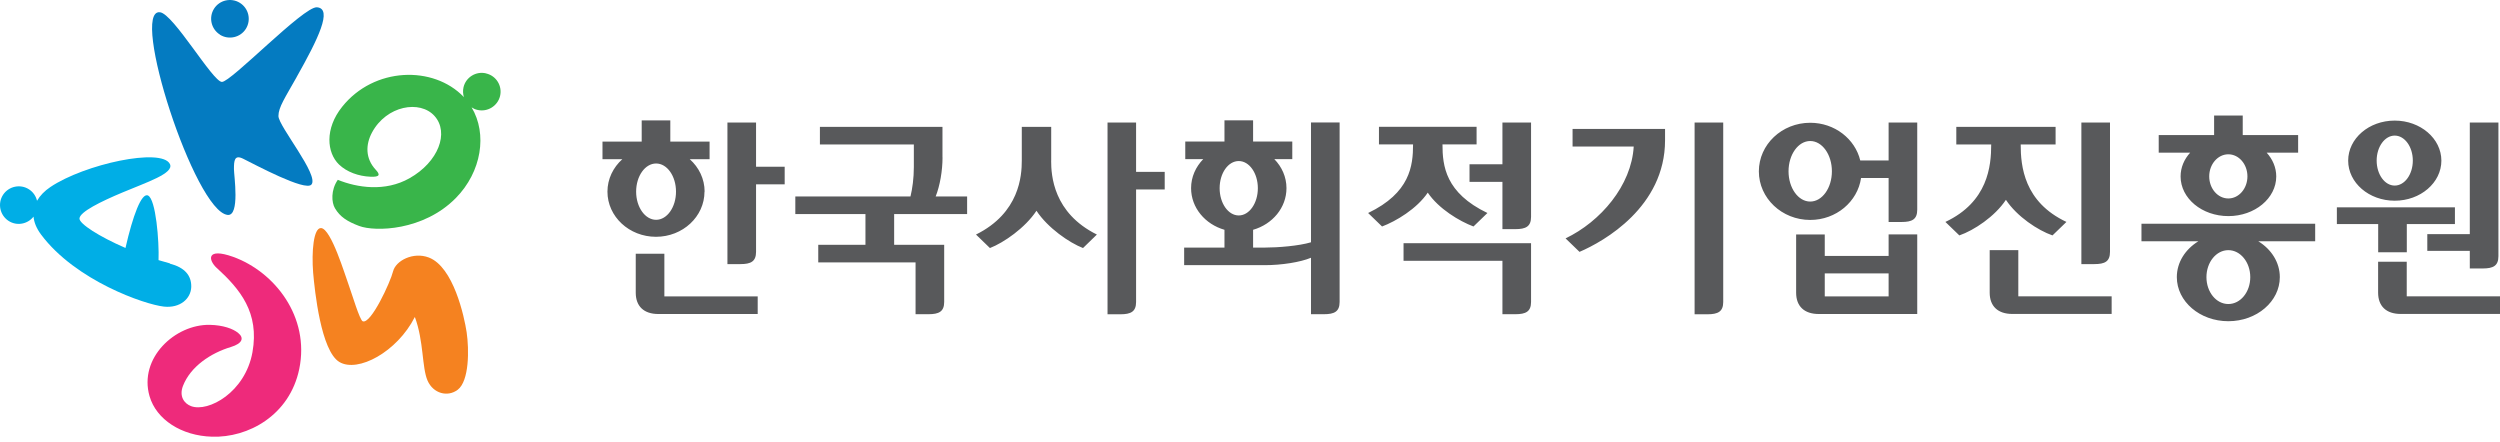 <svg width="249" height="44" viewBox="0 0 249 44" fill="none" xmlns="http://www.w3.org/2000/svg">
<path d="M93.87 15.678V12.636H81.663V14.387H91.019V16.639C91.019 17.745 90.874 18.792 90.683 19.569H79.214V21.32H86.199V24.382H81.498V26.133H91.19V31.295H92.48C93.514 31.295 94.041 31.038 94.041 30.07V24.382H89.057V21.32H96.325V19.569H93.192C93.619 18.496 93.876 17.001 93.876 15.671L93.87 15.678ZM70.18 19.088C70.18 17.818 69.614 16.672 68.699 15.856H70.674V14.104H66.763V11.991H63.913V14.104H60.008V15.856H61.983C61.075 16.672 60.502 17.818 60.502 19.088C60.502 21.571 62.668 23.585 65.335 23.585C68.001 23.585 70.167 21.577 70.167 19.088H70.18ZM63.359 19.088C63.359 17.541 64.248 16.284 65.348 16.284C66.447 16.284 67.33 17.541 67.33 19.088C67.33 20.636 66.441 21.893 65.348 21.893C64.255 21.893 63.359 20.636 63.359 19.088ZM66.171 25.271H63.32V29.155C63.32 30.505 64.13 31.275 65.572 31.275H75.467V29.524H66.171V25.264V25.271ZM75.303 12.202H72.452V26.305H73.742C74.776 26.305 75.303 26.054 75.303 25.08V18.358H78.154V16.606H75.303V12.208V12.202ZM217.187 17.574C217.187 19.76 219.32 21.524 221.947 21.524C224.574 21.524 226.714 19.753 226.714 17.574C226.714 16.685 226.359 15.869 225.76 15.204H228.894V13.453H223.376V11.504H220.525V13.453H215.008V15.204H218.142C217.543 15.862 217.187 16.679 217.187 17.574ZM221.941 15.368C222.994 15.368 223.844 16.356 223.844 17.568C223.844 18.779 222.994 19.767 221.941 19.767C220.887 19.767 220.038 18.779 220.038 17.568C220.038 16.356 220.894 15.368 221.941 15.368ZM213.296 24.033H218.952C217.655 24.83 216.812 26.127 216.812 27.602C216.812 30.024 219.103 31.993 221.941 31.993C224.779 31.993 227.07 30.024 227.07 27.602C227.07 26.133 226.227 24.83 224.93 24.033H230.592V22.282H213.29V24.033H213.296ZM221.941 24.915C223.146 24.915 224.127 26.113 224.127 27.602C224.127 29.09 223.152 30.281 221.941 30.281C220.729 30.281 219.762 29.083 219.762 27.602C219.762 26.12 220.736 24.915 221.941 24.915ZM236.867 25.126H239.718V22.315H244.511V20.649H232.752V22.315H236.867V25.126ZM239.711 29.524V26.067H236.86V29.149C236.86 30.498 237.67 31.269 239.112 31.269H249.001V29.517H239.704L239.711 29.524ZM238.513 19.991C241.08 19.991 243.161 18.2 243.161 16.001C243.161 13.802 241.08 12.011 238.513 12.011C235.945 12.011 233.878 13.795 233.878 16.001C233.878 18.206 235.952 19.991 238.513 19.991ZM238.513 13.505C239.507 13.505 240.317 14.618 240.317 15.994C240.317 17.37 239.507 18.483 238.513 18.483C237.518 18.483 236.715 17.37 236.715 15.994C236.715 14.618 237.525 13.505 238.513 13.505ZM241.759 24.988H245.992V26.739H247.283C248.316 26.739 248.843 26.482 248.843 25.514V12.202H245.992V23.322H241.759V24.988ZM188.106 15.981H185.281C184.761 13.828 182.727 12.228 180.297 12.228C177.473 12.228 175.182 14.394 175.182 17.067C175.182 19.74 177.473 21.906 180.297 21.906C182.885 21.906 185.018 20.089 185.36 17.732H188.106V22.11H189.396C190.43 22.11 190.957 21.86 190.957 20.886V12.202H188.106V15.981ZM180.297 20.076C179.106 20.076 178.138 18.726 178.138 17.061C178.138 15.395 179.106 14.045 180.297 14.045C181.489 14.045 182.457 15.395 182.457 17.061C182.457 18.726 181.489 20.076 180.297 20.076ZM188.106 25.488H181.746V23.355H178.895V29.155C178.895 30.505 179.705 31.275 181.153 31.275H190.957V23.348H188.106V25.482V25.488ZM188.106 29.524H181.746V27.233H188.106V29.524ZM130.575 24.132C129.364 24.494 127.29 24.659 125.986 24.659H124.808V22.887C126.737 22.334 128.133 20.688 128.133 18.739C128.133 17.627 127.672 16.613 126.921 15.849H128.712V14.098H124.808V11.984H121.957V14.098H118.053V15.849H119.843C119.093 16.619 118.632 17.627 118.632 18.739C118.632 20.688 120.028 22.334 121.957 22.887V24.659H117.941V26.41H125.986C127.626 26.41 129.509 26.12 130.575 25.672V31.295H131.866C132.899 31.295 133.426 31.038 133.426 30.07V12.195H130.575V24.132ZM123.379 21.459C122.332 21.459 121.476 20.247 121.476 18.746C121.476 17.245 122.326 16.04 123.379 16.04C124.432 16.04 125.282 17.252 125.282 18.746C125.282 20.241 124.432 21.459 123.379 21.459ZM104.7 16.001V12.636H101.77V16.001C101.77 17.475 101.56 21.209 97.208 23.361L98.597 24.705C99.96 24.178 102.106 22.703 103.232 20.991C104.358 22.703 106.504 24.178 107.867 24.705L109.25 23.361C104.904 21.209 104.694 17.475 104.694 16.001H104.7ZM113.154 12.202H110.31V31.302H111.594C112.627 31.302 113.154 31.045 113.154 30.077V18.871H116.005V17.12H113.154V12.202ZM162.738 12.84H156.628V14.592H162.718C162.494 18.483 159.42 22.071 155.93 23.743L157.319 25.086C159.768 24.04 165.839 20.59 165.839 13.973V12.84H162.744H162.738ZM168.775 31.302H170.066C171.099 31.302 171.633 31.045 171.633 30.077V12.202H168.782V31.302H168.775ZM139.793 25.975H149.642V31.295H150.933C151.966 31.295 152.493 31.038 152.493 30.07V24.224H139.793V25.975ZM149.642 16.363H146.364V18.114H149.642V22.822H150.933C151.966 22.822 152.493 22.565 152.493 21.597V12.202H149.642V16.363ZM142.202 19.181C143.295 20.8 145.369 22.038 146.759 22.558L148.148 21.215C143.967 19.213 143.671 16.527 143.671 14.381H147.068V12.63H137.344V14.381H140.741C140.741 16.527 140.438 19.213 136.264 21.215L137.653 22.558C139.036 22.038 141.116 20.8 142.209 19.181H142.202ZM201.024 24.915H198.173V29.149C198.173 30.498 198.989 31.269 200.424 31.269H210.32V29.517H201.024V24.909V24.915ZM210.156 25.073V12.202H207.305V26.305H208.595C209.635 26.305 210.156 26.054 210.156 25.08V25.073ZM199.786 19.898C200.892 21.571 202.979 22.947 204.428 23.447L205.817 22.104C201.583 20.116 201.261 16.541 201.261 14.387H204.737V12.636H194.848V14.387H198.324C198.324 16.541 198.002 20.109 193.761 22.104L195.151 23.447C196.599 22.947 198.686 21.571 199.792 19.898H199.786Z" fill="#58595B"/>
<path d="M21.597 26.693C23.914 28.813 25.85 31.131 25.145 35.081C24.428 39.077 20.747 41.086 19.035 40.453C18.357 40.203 17.817 39.486 18.226 38.432C18.976 36.503 20.997 35.16 22.999 34.561C24.171 34.205 24.322 33.646 23.723 33.165C23.21 32.737 22.209 32.382 20.899 32.355C17.422 32.289 13.801 35.68 14.894 39.459C15.566 41.79 18.081 43.41 21.116 43.495C24.698 43.614 28.846 41.388 29.807 36.747C30.873 31.565 27.364 27.075 23.216 25.58C20.55 24.632 20.714 25.883 21.597 26.7V26.693Z" fill="#EE2A7B"/>
<path d="M41.322 31.578C42.217 33.988 42.013 36.595 42.586 37.912C43.152 39.196 44.587 39.584 45.595 38.814C46.734 37.932 46.734 34.844 46.477 33.086C46.24 31.519 45.167 26.581 42.705 25.646C41.157 25.06 39.419 25.956 39.149 27.029C38.886 28.102 36.937 32.322 36.127 32C35.824 31.875 35.074 29.333 34.738 28.405C34.369 27.417 32.987 22.795 31.986 22.716C31.222 22.657 31.025 25.08 31.189 27.16C31.347 28.964 31.966 34.956 33.803 36.055C35.633 37.148 39.544 35.068 41.315 31.578H41.322Z" fill="#F58220"/>
<path d="M29.542 7.678C31.682 3.886 33.17 0.844 31.564 0.726C30.234 0.627 23.018 8.172 22.102 8.159C21.187 8.146 17.276 1.371 15.933 1.22C12.898 0.857 19.39 21.037 22.669 21.406C23.92 21.544 23.301 17.469 23.301 16.843C23.301 15.994 23.353 15.388 24.203 15.803C25.401 16.396 30.405 19.088 31.017 18.384C31.827 17.469 27.732 12.564 27.732 11.556C27.732 10.687 28.39 9.739 29.542 7.685V7.678ZM21.905 3.458C22.781 4.005 23.946 3.741 24.492 2.866C25.039 1.983 24.769 0.831 23.893 0.285C23.018 -0.262 21.859 0.002 21.312 0.877C20.766 1.753 21.036 2.905 21.912 3.452L21.905 3.458Z" fill="#047BC1"/>
<path d="M16.922 26.232C16.547 26.133 16.165 26.021 15.79 25.909C15.862 24.046 15.526 19.819 14.736 19.47C14.084 19.181 13.222 21.511 12.498 24.698C9.871 23.559 7.895 22.288 7.915 21.762C7.948 21.103 10.035 20.076 12.221 19.161C14.565 18.167 17.383 17.265 16.922 16.336C16.099 14.684 8.416 16.343 5.018 18.628C4.439 19.016 3.985 19.483 3.688 19.997C3.583 19.549 3.313 19.135 2.898 18.865C2.036 18.298 0.87 18.542 0.304 19.404C-0.262 20.274 -0.012 21.432 0.851 21.999C1.667 22.532 2.747 22.334 3.339 21.577C3.392 22.143 3.629 22.743 4.09 23.361C7.52 27.957 14.427 30.334 16.329 30.538C17.923 30.709 19.016 29.761 19.049 28.576C19.075 27.43 18.39 26.64 16.916 26.258L16.922 26.232Z" fill="#00AEE6"/>
<path d="M48.419 7.31C47.418 7.066 46.404 7.685 46.167 8.686C46.089 9.028 46.108 9.371 46.207 9.68C46.2 9.673 46.194 9.66 46.187 9.654C43.159 6.5 37.246 6.665 34.079 10.635C32.321 12.827 32.558 15.217 33.763 16.383C34.54 17.133 35.719 17.554 36.891 17.601C37.878 17.647 37.858 17.377 37.431 16.916C36.364 15.777 36.417 14.381 37.049 13.202C38.497 10.503 41.829 9.937 43.277 11.55C44.765 13.209 43.666 16.132 40.788 17.752C38.359 19.128 35.574 18.693 33.645 17.91C32.934 18.937 33.019 20.168 33.362 20.741C33.869 21.604 34.599 22.064 35.771 22.506C37.365 23.105 42.184 22.993 45.397 19.727C47.971 17.113 48.557 13.341 46.971 10.694C47.142 10.806 47.333 10.898 47.544 10.944C48.551 11.188 49.565 10.562 49.808 9.561C50.045 8.554 49.426 7.547 48.419 7.316V7.31Z" fill="#39B54A"/>
</svg>
